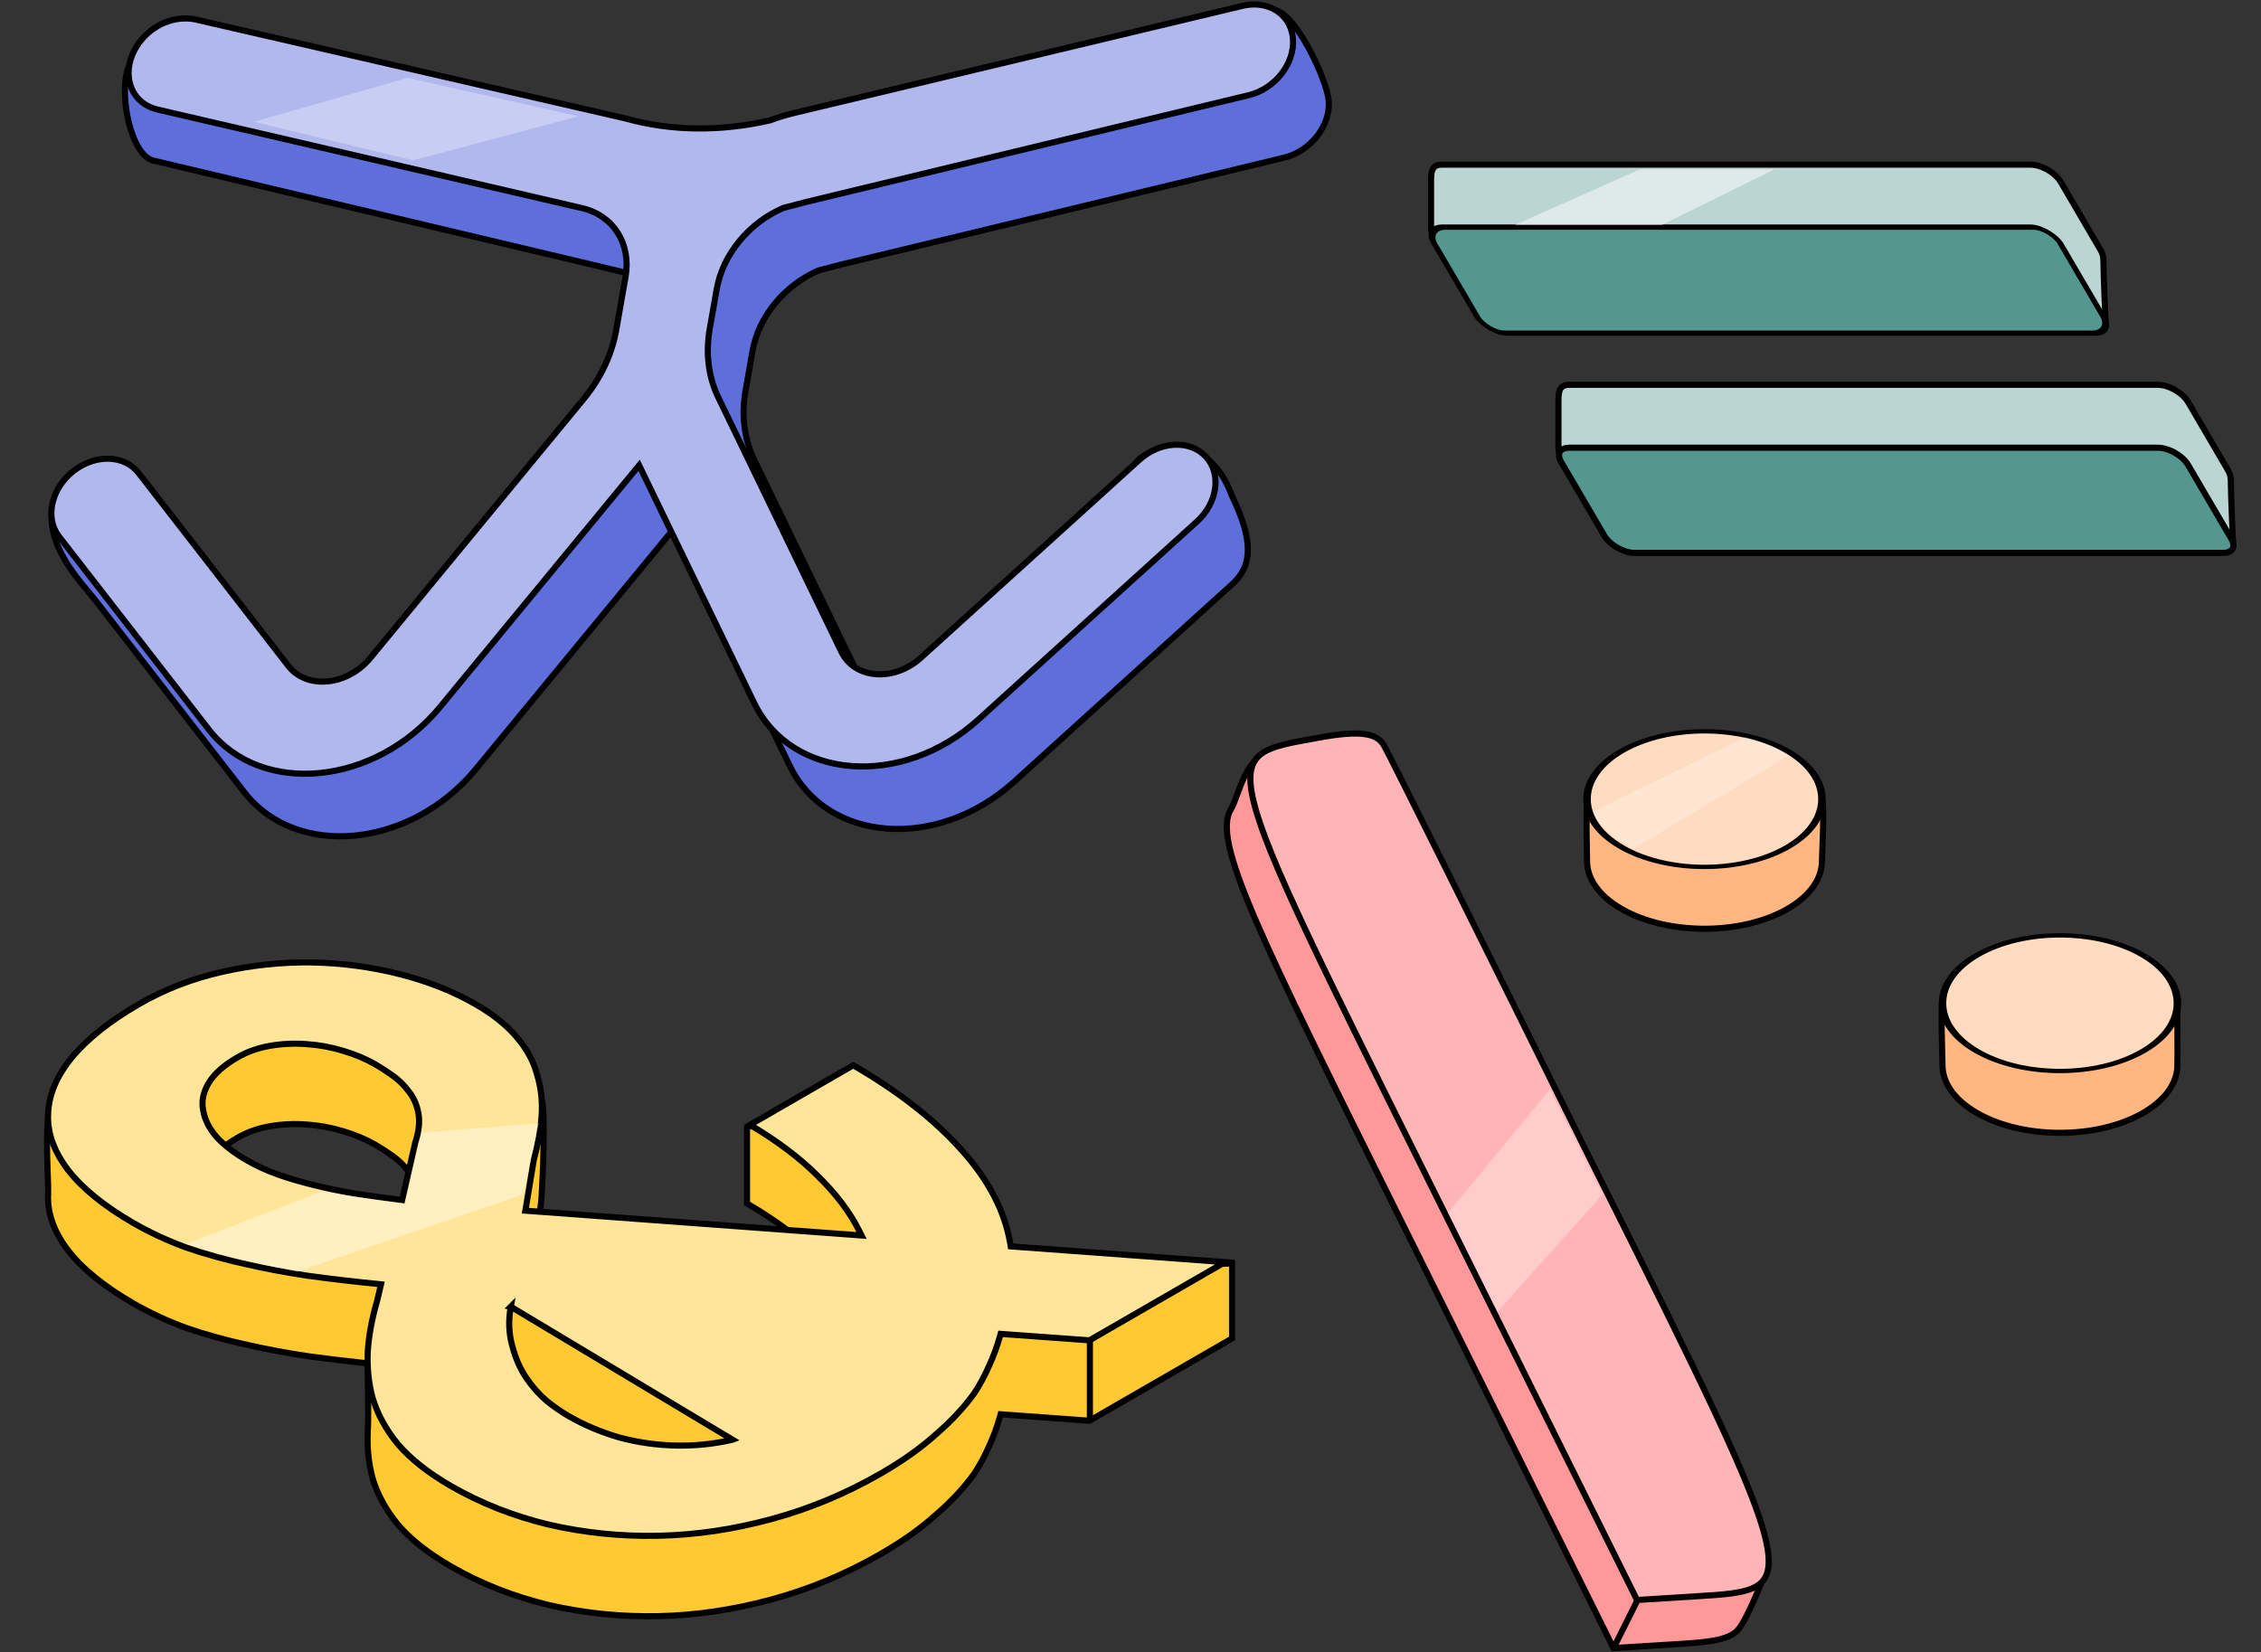 <svg width="1479" height="1081" viewBox="0 0 1479 1081" fill="none" xmlns="http://www.w3.org/2000/svg">
<rect x="0" y="0" width="1479" height="1081" fill="#333333" stroke="none"/>
<path d="M144.566 53.062L144.591 53.062L144.616 53.061C147.086 52.999 149.539 53.23 151.926 53.78L432.219 118.301C432.618 118.393 433.013 118.493 433.403 118.602C462.677 126.764 494.918 127.137 527.161 119.781L527.287 119.752L527.408 119.708C532.708 117.753 538.118 116.108 543.609 114.796L543.734 114.766L543.854 114.72L826.07 7.611C828.572 7.022 831.014 6.73 833.359 6.705L833.371 6.705C834.684 6.683 836.255 7.189 838.081 8.355C839.897 9.515 841.838 11.248 843.846 13.466C847.861 17.901 851.948 24.054 855.653 30.749C859.35 37.431 862.624 44.576 865.034 50.945C867.464 57.367 868.947 62.826 869.184 66.192C870.316 82.273 857.3 98.974 839.899 103.173L550.542 173.001L550.523 173.006L550.504 173.011L538.783 176.083C537.767 176.349 536.751 176.609 535.734 176.864L535.577 176.904L535.429 176.968C513.427 186.451 496.242 206.873 492.224 229.777L487.667 255.756C484.874 271.677 486.791 287.268 493.258 300.636L573.807 467.121C578.26 476.325 587.043 481.349 596.787 482.073C606.511 482.797 617.243 479.264 625.948 471.377L626.117 471.223L626.247 471.035L744.263 301.097C751.101 295.006 762.794 290.927 774.546 293.179C786.244 295.42 798.3 304.003 805.64 323.906L805.674 323.997L805.716 324.085C812.739 338.605 816.216 350.077 816.262 359.418C816.308 368.62 813.026 375.863 806.174 382.072L663.385 511.453C638.284 534.198 607.586 544.158 580.172 542.119C552.778 540.081 528.716 526.089 516.534 500.909L442.623 348.143L441.263 345.332L439.279 347.743L311.305 503.151C289.925 529.115 260.495 543.9 232.176 546.674C203.862 549.447 176.798 540.219 159.821 518.34L61.874 392.109C60.779 390.698 59.389 389.043 57.816 387.17C51.969 380.21 43.589 370.233 38.37 358.493C35.086 351.103 33.137 343.16 33.888 335.015C34.633 326.941 38.045 318.508 45.734 310.076C48.726 307.781 53.533 307.712 59.946 309.854C66.322 311.984 73.654 316.101 80.931 321.074C95.5 331.03 109.342 344.062 114.158 350.269L212.105 476.5C218.317 484.506 228.13 487.745 238.095 486.769C248.057 485.794 258.31 480.613 265.733 471.598L405.2 302.233C416.252 288.811 423.634 273.218 426.427 257.301L432.548 222.411C436.345 200.762 424.522 181.906 403.845 177.1C403.843 177.1 403.841 177.099 403.839 177.099L100.351 105.066L100.341 105.064C96.905 104.265 93.634 101.372 90.758 96.706C87.91 92.084 85.632 86.009 84.07 79.431C82.511 72.866 81.687 65.892 81.692 59.521C81.698 53.117 82.541 47.477 84.202 43.495C85.273 40.927 87.882 39.657 92.578 39.735C97.237 39.813 103.193 41.244 109.636 43.214C113.435 44.376 117.256 45.675 121.012 46.953C123.662 47.854 126.281 48.744 128.836 49.568C134.831 51.499 140.485 53.064 144.566 53.062Z" fill="#5E6FDB" stroke="black" stroke-width="4"/>
<path d="M120.817 12.093L120.843 12.093L120.868 12.092C123.335 12.03 125.795 12.26 128.2 12.814L408.493 77.336C408.895 77.428 409.293 77.529 409.688 77.639C438.918 85.789 471.158 86.174 503.446 78.807L503.593 78.773L503.738 78.72C509.022 76.772 514.418 75.13 519.897 73.821L812.624 3.867C815.149 3.264 817.619 2.963 820.001 2.938L820.013 2.938C833.859 2.71 844.807 11.82 845.777 25.601C846.912 41.724 833.965 58.142 816.857 62.27L527.5 132.097L527.478 132.103L527.457 132.108L515.736 135.181C514.721 135.447 513.705 135.707 512.69 135.961L512.504 136.008L512.324 136.085C490.126 145.653 472.846 166.249 468.818 189.209L464.26 215.189C461.466 231.117 463.395 246.647 469.815 259.916L550.363 426.401C559.074 444.405 584.759 446.315 602.459 430.276L745.248 300.894C758.878 288.543 778.358 287.575 788.758 298.731C799.158 309.887 796.539 328.943 782.909 341.294L640.121 470.676C590.209 515.901 517.786 510.515 493.225 459.75L419.314 306.984L418.084 304.441L415.953 307.028L287.98 462.437C245.454 514.08 170.803 521.392 136.566 477.268L38.619 351.037C29.269 338.987 33.34 319.912 47.711 308.432C62.081 296.952 81.311 297.413 90.661 309.463L188.608 435.693C200.75 451.342 227.224 448.749 242.306 430.434L381.772 261.068C392.888 247.57 400.286 231.918 403.08 215.99L409.201 181.099C412.989 159.508 401.247 140.933 380.812 136.186L102.904 71.633C87.153 67.975 79.874 51.847 86.646 35.611C92.485 21.611 106.867 12.098 120.817 12.093Z" fill="#B0B8ED" stroke="black" stroke-width="4"/>
<path d="M270.32 104.893L378.272 76.106L266.722 50.917L165.967 79.704L270.32 104.893Z" fill="white" fill-opacity="0.3"/>
<path d="M986.132 176.569L986.04 176.56H985.948C985.338 176.56 984.273 176.389 982.737 175.983C981.242 175.588 979.431 175.006 977.386 174.269C973.3 172.798 968.371 170.742 963.33 168.425C953.185 163.763 942.859 158.17 938.048 154.284C936.721 153.212 936.1 151.409 936.1 149.159L936.1 118.081C936.1 114.487 936.451 111.909 937.458 110.241C938.317 108.819 939.865 107.735 943.359 107.735H1328.14C1331.69 107.735 1335.76 108.989 1339.46 111.111C1343.16 113.234 1346.3 116.117 1348.09 119.178L1374.17 163.767C1375.28 165.666 1375.87 167.825 1375.9 170.047C1376.09 183.367 1377.12 205.338 1377.47 212.524C1377.47 212.539 1377.47 212.545 1377.47 212.547C1377.47 212.552 1377.46 212.559 1377.46 212.566C1377.45 212.574 1377.44 212.578 1377.43 212.58C1377.43 212.582 1377.42 212.584 1377.41 212.583L986.132 176.569Z" fill="#BAD5D2" stroke="black" stroke-width="4"/>
<rect x="3.01" y="1.726" width="409.593" height="80.365" rx="12.404" transform="matrix(1 0 0.505 0.863 928.085 147.126)" fill="#53978E" stroke="black" stroke-width="4"/>
<path d="M1069.46 320.603L1069.37 320.595H1069.28C1068.67 320.595 1067.6 320.424 1066.07 320.018C1064.57 319.622 1062.76 319.04 1060.71 318.304C1056.63 316.832 1051.7 314.777 1046.66 312.46C1036.51 307.798 1026.19 302.205 1021.38 298.319C1020.05 297.247 1019.43 295.443 1019.43 293.193L1019.43 262.116C1019.43 258.522 1019.78 255.944 1020.79 254.276C1021.65 252.854 1023.19 251.77 1026.69 251.77H1411.47C1415.02 251.77 1419.09 253.023 1422.79 255.146C1426.49 257.269 1429.63 260.152 1431.42 263.213L1457.5 307.802C1458.61 309.7 1459.19 311.86 1459.23 314.082C1459.42 327.402 1460.45 349.372 1460.8 356.559L1462.8 356.462L1460.8 356.559C1460.8 356.569 1460.8 356.574 1460.8 356.578C1460.8 356.58 1460.8 356.581 1460.8 356.582C1460.8 356.586 1460.79 356.594 1460.78 356.601C1460.78 356.606 1460.77 356.609 1460.77 356.612C1460.77 356.613 1460.76 356.614 1460.76 356.615C1460.76 356.615 1460.76 356.616 1460.76 356.617C1460.75 356.618 1460.74 356.618 1460.73 356.617L1069.46 320.603Z" fill="#BAD5D2" stroke="black" stroke-width="4"/>
<path d="M1021.28 302.349C1019.48 299.275 1019.56 296.968 1020.37 295.561C1021.17 294.155 1023.13 292.925 1026.69 292.925H1411.47C1415.02 292.925 1419.09 294.178 1422.79 296.301C1426.49 298.424 1429.63 301.307 1431.42 304.368L1459.47 352.326C1461.27 355.4 1461.19 357.707 1460.38 359.113C1459.58 360.519 1457.62 361.75 1454.06 361.75H1069.28C1065.73 361.75 1061.66 360.496 1057.96 358.373C1054.26 356.251 1051.12 353.367 1049.33 350.307L1021.28 302.349Z" fill="#53978E" stroke="black" stroke-width="4"/>
<path d="M1072.68 110.808L990.79 147.222H1087.02L1160.72 110.808H1072.68Z" fill="white" fill-opacity="0.5"/>
<path d="M1156.72 1024.1C1156.88 1023.7 1157 1023.37 1157.1 1023.11C1153.47 1013.36 1147.24 1001.52 1138.95 987.38C1132.01 975.545 1123.7 962.188 1114.35 947.185C1112.28 943.862 1110.16 940.458 1108 936.972C1084.12 898.549 1054.72 850.333 1025.4 791.121C955.067 649.061 894.191 526.879 890.065 519.505C887.522 514.961 880.186 506.412 870.117 499.62C860.106 492.868 847.669 488.033 834.778 490.385L834.778 490.385C824.386 492.28 818.51 499.222 814.454 507.241C812.425 511.251 810.885 515.463 809.453 519.383L809.409 519.503C808.015 523.32 806.691 526.948 805.111 529.621C802.151 534.632 801.542 542.011 804.112 553.711C806.681 565.409 812.363 581.15 821.636 602.62C838.94 642.682 868.552 702.257 913.106 791.895C916.293 798.307 919.557 804.874 922.898 811.599L1055.42 1078.29L1092.92 1075.96C1093.51 1075.92 1094.09 1075.88 1094.67 1075.85C1104.94 1075.21 1113.6 1074.67 1120.63 1073.44C1128.05 1072.13 1133.34 1070.09 1136.66 1066.58C1138.29 1064.86 1140.42 1061.31 1142.73 1056.76C1145.01 1052.27 1147.39 1046.97 1149.56 1041.89C1151.73 1036.81 1153.67 1031.96 1155.07 1028.38C1155.77 1026.6 1156.33 1025.13 1156.72 1024.1Z" fill="#FF9999" stroke="black" stroke-width="4"/>
<path d="M1040.83 759.661L1040.82 759.652C970.489 617.592 909.612 495.41 905.487 488.036C904.284 485.887 902.777 484.257 900.845 483.031C898.885 481.787 896.351 480.873 893.01 480.371C886.261 479.355 876.713 480.081 863.134 482.558L863.134 482.558C861.508 482.855 859.923 483.14 858.379 483.418C851.517 484.652 845.459 485.742 840.21 487.04C833.781 488.629 828.76 490.487 825.121 493.167C821.534 495.809 819.241 499.284 818.344 504.257C817.436 509.29 817.943 515.946 820.169 524.963C824.631 543.027 835.826 569.939 855.141 610.885C872.668 648.042 896.807 696.608 928.506 760.383C931.701 766.809 934.972 773.39 938.32 780.129L1070.84 1046.82L1108.34 1044.49C1109.03 1044.44 1109.72 1044.4 1110.39 1044.36C1118.86 1043.83 1126.27 1043.38 1132.58 1042.53C1139.4 1041.61 1144.76 1040.25 1148.7 1037.98C1152.58 1035.75 1155.12 1032.6 1156.27 1027.95C1157.43 1023.24 1157.18 1016.85 1155.22 1008.1C1151.28 990.567 1140.6 964.207 1121.87 924.238C1103.17 884.318 1076.55 831.01 1040.83 759.661Z" fill="#FFB5B5" stroke="black" stroke-width="4"/>
<path d="M1071.9 1045.41L1056.17 1076.88" stroke="black" stroke-width="4"/>
<path d="M947.195 793.548L1013.95 712.629L1048.34 781.41L979.563 858.284L947.195 793.548Z" fill="white" fill-opacity="0.3"/>
<path d="M240.703 907.643C240.643 903.541 240.585 899.568 240.566 896.014C242.557 896.22 244.56 896.422 246.575 896.622L246.975 892.642L246.969 892.641C246.969 892.641 246.969 892.641 246.968 892.641L238.77 891.805C225.814 890.444 213.407 888.948 201.546 887.318C187.45 885.217 174.388 882.79 162.358 880.038L162.347 880.036L162.335 880.033C147.812 876.889 134.323 873.158 121.865 868.844C109.424 864.272 97.901 858.921 87.291 852.796C68.041 841.682 53.792 830.053 44.422 817.949C35.06 805.592 30.833 793.339 31.486 781.143L31.487 781.126L31.488 781.109C31.595 778.15 31.426 773.484 31.228 768.009C31.208 767.463 31.188 766.909 31.168 766.348C30.944 760.109 30.71 752.885 30.772 745.679C30.835 738.464 31.196 731.329 32.148 725.264C33.113 719.116 34.638 714.408 36.791 711.749C38.842 709.252 41.637 708.333 45.358 708.371C49.094 708.408 53.433 709.407 58.355 710.541C58.467 710.567 58.58 710.593 58.692 710.618C68.519 712.88 80.459 715.592 91.055 709.475C107.526 699.965 125.474 692.99 144.906 688.554C164.368 684.112 184.054 682.022 203.967 682.282C223.663 682.675 242.785 685.224 261.337 689.926C279.887 694.628 296.479 701.215 311.128 709.673C322.845 716.437 331.877 723.735 338.301 731.536L338.311 731.548L338.322 731.561C339.409 732.838 340.772 733.654 342.378 733.637C343.888 733.62 345.173 732.865 346.171 732.023C348.138 730.363 349.928 727.548 351.397 725.105C351.722 724.563 352.029 724.044 352.325 723.544C352.738 722.846 353.129 722.185 353.518 721.551C353.904 720.924 354.25 720.387 354.559 719.948C355.039 722.132 355.36 726.04 355.522 731.104C355.702 736.747 355.681 743.557 355.553 750.411C355.297 764.121 354.614 777.906 354.274 782.672C353.6 791.88 351.914 801.431 349.208 811.328L349.18 811.427L349.164 811.529L344.031 842.545L343.673 844.705L345.857 844.866L560.06 860.671L563.58 860.93L561.994 857.778C555.716 845.292 546.445 833.134 534.234 821.293C522.213 809.378 507.004 798.082 488.639 787.391V737.927L545.029 704.716C552.067 708.997 559.568 715.833 567.189 724.128C575.152 732.795 583.154 742.954 590.793 753.23C596.632 761.084 602.238 768.978 607.447 776.313C609.056 778.578 610.627 780.79 612.155 782.931C618.605 791.967 624.327 799.788 628.859 804.887L628.866 804.894L628.872 804.901C638.037 815.014 648.863 816.025 657.442 816.825C657.846 816.863 658.245 816.9 658.639 816.938C663.129 817.368 666.662 817.839 669.323 819.342C671.783 820.73 673.719 823.145 674.554 828.147L674.84 829.859L676.575 829.817L805.945 826.672V875.697L712.693 929.535L656.162 925.431L654.528 925.313L654.09 926.892C652.295 933.37 649.937 939.789 647.014 946.149L647.005 946.169L646.996 946.189C644.311 952.39 641.066 958.402 637.26 964.224C630.526 973.548 622.092 982.575 611.941 991.301L611.924 991.315L611.908 991.33C602.223 1000.04 590.366 1008.46 576.316 1016.57C553.651 1029.66 529.858 1039.6 504.932 1046.4C479.988 1053.21 455.286 1056.87 430.822 1057.39C406.349 1057.92 382.45 1055.5 359.121 1050.14C335.804 1044.52 314.431 1036.09 294.993 1024.87C280.079 1016.26 268.533 1007.11 260.282 997.46C252.234 987.646 246.678 977.362 243.568 966.605C241.119 957.209 240.112 947.349 240.557 937.016C241.025 929.7 240.858 918.241 240.703 907.643ZM479.215 994.569L479.227 994.567L334.113 907.512L336.081 907.868L334.112 907.515L334.113 907.512C332.468 916.603 332.811 925.272 335.179 933.49C337.281 941.436 340.33 948.363 344.354 954.238C348.323 960.034 352.773 965.042 357.71 969.25L357.734 969.271L357.76 969.291C362.616 973.163 367.375 976.449 372.036 979.14C382.222 985.021 393.323 989.692 405.331 993.158L405.35 993.164L405.37 993.169C417.387 996.371 429.636 998.106 442.113 998.373C454.597 998.64 466.966 997.372 479.215 994.569ZM141.938 796.785L141.955 796.804L141.972 796.822C146.932 802.141 153.491 807.13 161.597 811.809C167.643 815.3 174.367 818.377 181.764 821.046L181.776 821.05C188.921 823.579 196.856 825.902 205.578 828.022C213.612 830.01 222.211 831.797 231.375 833.384L231.393 833.387L231.41 833.39C240.784 834.842 250.727 836.227 261.237 837.547L263.033 837.772L263.436 836.007L271.627 800.146C273.953 793.126 274.703 786.753 273.722 781.09C272.757 775.519 270.578 770.601 267.174 766.378C264.312 762.53 260.861 759.168 256.83 756.294L256.822 756.288C252.683 753.367 248.98 750.961 245.719 749.078C239.413 745.437 232.426 742.482 224.766 740.203C216.878 737.792 208.978 736.315 201.071 735.777C192.928 735.107 184.895 735.443 176.975 736.788C169.01 738.14 161.823 740.65 155.437 744.337C146.614 749.431 140.253 754.974 136.59 761.037C132.972 767.026 131.665 773.053 132.913 779.028C133.906 785.261 136.967 791.181 141.938 796.785Z" fill="#FFCA31" stroke="black" stroke-width="4"/>
<path d="M31.487 728.511C31.924 716.404 36.945 704.297 46.779 692.167C56.843 679.901 71.57 668.127 91.054 656.877C107.526 647.368 125.473 640.392 144.905 635.957C164.367 631.514 184.053 629.424 203.966 629.685C223.662 630.077 242.784 632.626 261.336 637.328C279.886 642.03 296.478 648.617 311.128 657.075C322.844 663.84 331.877 671.137 338.3 678.938L338.311 678.951L338.321 678.963C344.768 686.536 349.059 694.504 351.254 702.869L351.265 702.908L351.276 702.946C353.94 711.66 354.941 720.698 354.274 730.075C353.599 739.283 351.913 748.834 349.207 758.73L349.18 758.83L349.163 758.931L344.03 789.948L343.673 792.108L345.856 792.269L560.06 808.073L563.579 808.333L561.994 805.18C555.715 792.695 546.445 780.536 534.233 768.696C522.647 757.212 508.099 746.303 490.62 735.957L558.152 696.967C587.889 714.241 611.438 732.69 628.858 752.289L628.865 752.296L628.871 752.303C646.69 771.967 657.313 792.503 660.888 813.915L661.146 815.465L662.714 815.58L801.315 825.772L712.693 876.938L656.162 872.834L654.527 872.715L654.089 874.294C652.294 880.772 649.936 887.191 647.014 893.551L647.004 893.572L646.996 893.592C644.311 899.793 641.066 905.804 637.259 911.626C630.525 920.95 622.091 929.977 611.941 938.703L611.924 938.718L611.907 938.733C602.222 947.445 590.366 955.861 576.316 963.972C553.651 977.058 529.857 987.001 504.932 993.804C479.988 1000.61 455.285 1004.27 430.821 1004.8C406.348 1005.32 382.449 1002.9 359.12 997.54C335.803 991.918 314.43 983.492 294.992 972.27C280.078 963.659 268.532 954.514 260.281 944.862C252.233 935.049 246.677 924.764 243.568 914.008C241.118 904.611 240.111 894.751 240.556 884.419C241.232 873.922 243.254 862.88 246.638 851.287L246.653 851.237L246.665 851.186L248.718 842.494L249.243 840.269L246.969 840.044C231.027 838.466 215.886 836.691 201.545 834.72C187.45 832.62 174.388 830.193 162.357 827.441L162.346 827.438L162.335 827.436C147.811 824.291 134.322 820.56 121.865 816.246C109.424 811.674 97.9 806.324 87.29 800.198C68.04 789.084 53.791 777.455 44.422 765.352C35.059 752.994 30.832 740.741 31.485 728.546L31.486 728.529L31.487 728.511ZM479.214 941.972L479.226 941.969L334.112 854.914L336.08 855.27L334.111 854.918L334.112 854.915C332.467 864.006 332.81 872.675 335.179 880.893C337.28 888.838 340.329 895.765 344.353 901.641C348.322 907.437 352.772 912.445 357.709 916.652L357.734 916.673L357.759 916.694C362.615 920.566 367.374 923.851 372.035 926.542C382.222 932.423 393.322 937.094 405.33 940.561L405.35 940.566L405.369 940.572C417.386 943.774 429.635 945.508 442.113 945.775C454.596 946.042 466.965 944.774 479.214 941.972ZM141.938 744.188L141.954 744.206L141.971 744.225C146.931 749.543 153.49 754.532 161.596 759.212C167.642 762.702 174.367 765.78 181.763 768.449L181.775 768.453C188.92 770.981 196.855 773.304 205.577 775.424C213.611 777.412 222.21 779.199 231.374 780.787L231.392 780.79L231.41 780.792C240.783 782.244 250.726 783.63 261.236 784.949L263.032 785.174L263.435 783.41L271.626 747.549C273.952 740.528 274.702 734.155 273.721 728.493C272.756 722.921 270.577 718.003 267.173 713.78C264.311 709.932 260.86 706.571 256.829 703.696L256.821 703.691C252.682 700.77 248.98 698.363 245.718 696.481C239.412 692.84 232.425 689.884 224.765 687.605C216.877 685.195 208.977 683.718 201.07 683.18C192.927 682.509 184.894 682.845 176.975 684.19C169.009 685.543 161.822 688.053 155.436 691.739C146.613 696.833 140.253 702.376 136.589 708.439C132.971 714.428 131.664 720.456 132.912 726.431C133.905 732.663 136.966 738.583 141.938 744.188Z" fill="#FFE598" stroke="black" stroke-width="4"/>
<path d="M712.94 876.371L712.94 928.969" stroke="black" stroke-width="4"/>
<path d="M342.324 781.41L194.647 831.984C166.44 826.284 150.654 823.244 121.819 813.777L210.83 779.387C217.304 781.005 249.941 785.456 265.451 787.479V785.456L275.566 740.95L352.439 734.881L342.324 781.41Z" fill="white" fill-opacity="0.4"/>
<path d="M1060.64 594.66C1090.65 611.984 1139.3 611.984 1169.3 594.66C1184.31 585.998 1191.81 574.648 1191.81 563.293C1191.81 562.385 1191.9 560.072 1192.02 556.99C1192.18 553.121 1192.38 548.038 1192.51 542.998C1192.63 538.447 1192.69 533.913 1192.6 530.274C1192.56 528.453 1192.48 526.869 1192.35 525.626C1192.22 524.333 1192.05 523.538 1191.89 523.207C1191.87 523.16 1191.85 523.116 1191.83 523.075C1191.33 523.403 1190.75 523.865 1190.06 524.46C1189.47 524.962 1188.88 525.503 1188.24 526.081C1187.89 526.394 1187.54 526.717 1187.17 527.05C1185.15 528.855 1182.68 530.955 1179.92 532.191C1178.51 532.824 1176.79 533.34 1174.82 533.359C1172.77 533.378 1170.91 532.855 1169.3 531.925C1139.3 514.601 1090.65 514.601 1060.64 531.925C1058.95 532.903 1057.03 533.47 1054.92 533.48C1052.87 533.488 1051.08 532.963 1049.63 532.301C1046.81 531.016 1044.39 528.809 1042.46 526.922C1042.02 526.491 1041.6 526.083 1041.21 525.693C1040.69 525.172 1040.2 524.684 1039.71 524.217C1039.25 523.776 1038.84 523.409 1038.48 523.115C1038.47 523.125 1038.47 523.134 1038.47 523.144C1038.36 523.415 1038.24 524.174 1038.13 525.452C1038.04 526.679 1037.97 528.266 1037.92 530.102C1037.82 533.772 1037.81 538.397 1037.84 543.031C1037.89 549.009 1038 555.036 1038.07 558.998C1038.11 561.154 1038.14 562.699 1038.14 563.293C1038.14 574.648 1045.64 585.998 1060.64 594.66ZM1191.39 522.466C1191.39 522.466 1191.39 522.467 1191.4 522.47C1191.39 522.467 1191.39 522.466 1191.39 522.466ZM1039.02 522.191C1039.02 522.191 1039.01 522.194 1039.01 522.199C1039.01 522.194 1039.02 522.191 1039.02 522.191Z" fill="#FFB681" stroke="black" stroke-width="4"/>
<path d="M1424.25 656.793L1424.25 656.618C1423.87 656.917 1423.44 657.294 1422.95 657.75C1422.44 658.221 1421.94 658.716 1421.39 659.245C1421 659.629 1420.59 660.031 1420.15 660.454C1418.17 662.342 1415.71 664.545 1412.86 665.828C1411.4 666.488 1409.61 667.01 1407.55 667.001C1405.44 666.992 1403.51 666.426 1401.82 665.446C1371.81 648.122 1323.16 648.122 1293.15 665.446C1291.43 666.443 1289.43 666.994 1287.24 666.911C1285.15 666.831 1283.37 666.191 1281.95 665.442C1279.15 663.966 1276.71 661.521 1274.72 659.38C1274.23 658.851 1273.78 658.356 1273.35 657.882C1272.85 657.331 1272.38 656.809 1271.9 656.297C1271.38 655.752 1270.92 655.289 1270.52 654.914C1270.43 655.304 1270.35 656.003 1270.28 657.028C1270.19 658.31 1270.13 659.977 1270.1 661.908C1270.04 665.768 1270.08 670.646 1270.16 675.533C1270.26 681.316 1270.41 687.131 1270.52 691.258C1270.6 694.086 1270.65 696.122 1270.65 696.814C1270.65 708.169 1278.15 719.519 1293.15 728.182C1323.16 745.506 1371.81 745.506 1401.82 728.182C1415.96 720.018 1423.43 709.467 1424.25 698.775C1424.4 696.785 1424.4 686.215 1424.36 676.074C1424.34 671.019 1424.31 666.09 1424.29 662.426C1424.28 660.593 1424.26 659.077 1424.26 658.019L1424.25 656.793ZM1271.08 653.781C1271.08 653.781 1271.08 653.784 1271.07 653.793C1271.08 653.786 1271.08 653.781 1271.08 653.781ZM1423.76 655.719C1423.76 655.72 1423.76 655.722 1423.77 655.727C1423.76 655.722 1423.76 655.719 1423.76 655.719Z" fill="#FFB681" stroke="black" stroke-width="4"/>
<circle r="62.735" transform="matrix(-0.866 0.5 0.866 0.5 1114.97 522.834)" fill="#FFDBC0" stroke="black" stroke-width="4"/>
<circle r="62.735" transform="matrix(-0.866 0.5 0.866 0.5 1347.49 656.351)" fill="#FFDBC0" stroke="black" stroke-width="4"/>
<path d="M1141.4 482.373L1042.28 530.925C1045.51 542.254 1061.16 551.829 1068.57 555.201L1169.72 494.511C1161.63 488.038 1147.47 483.722 1141.4 482.373Z" fill="white" fill-opacity="0.3"/>
</svg>

